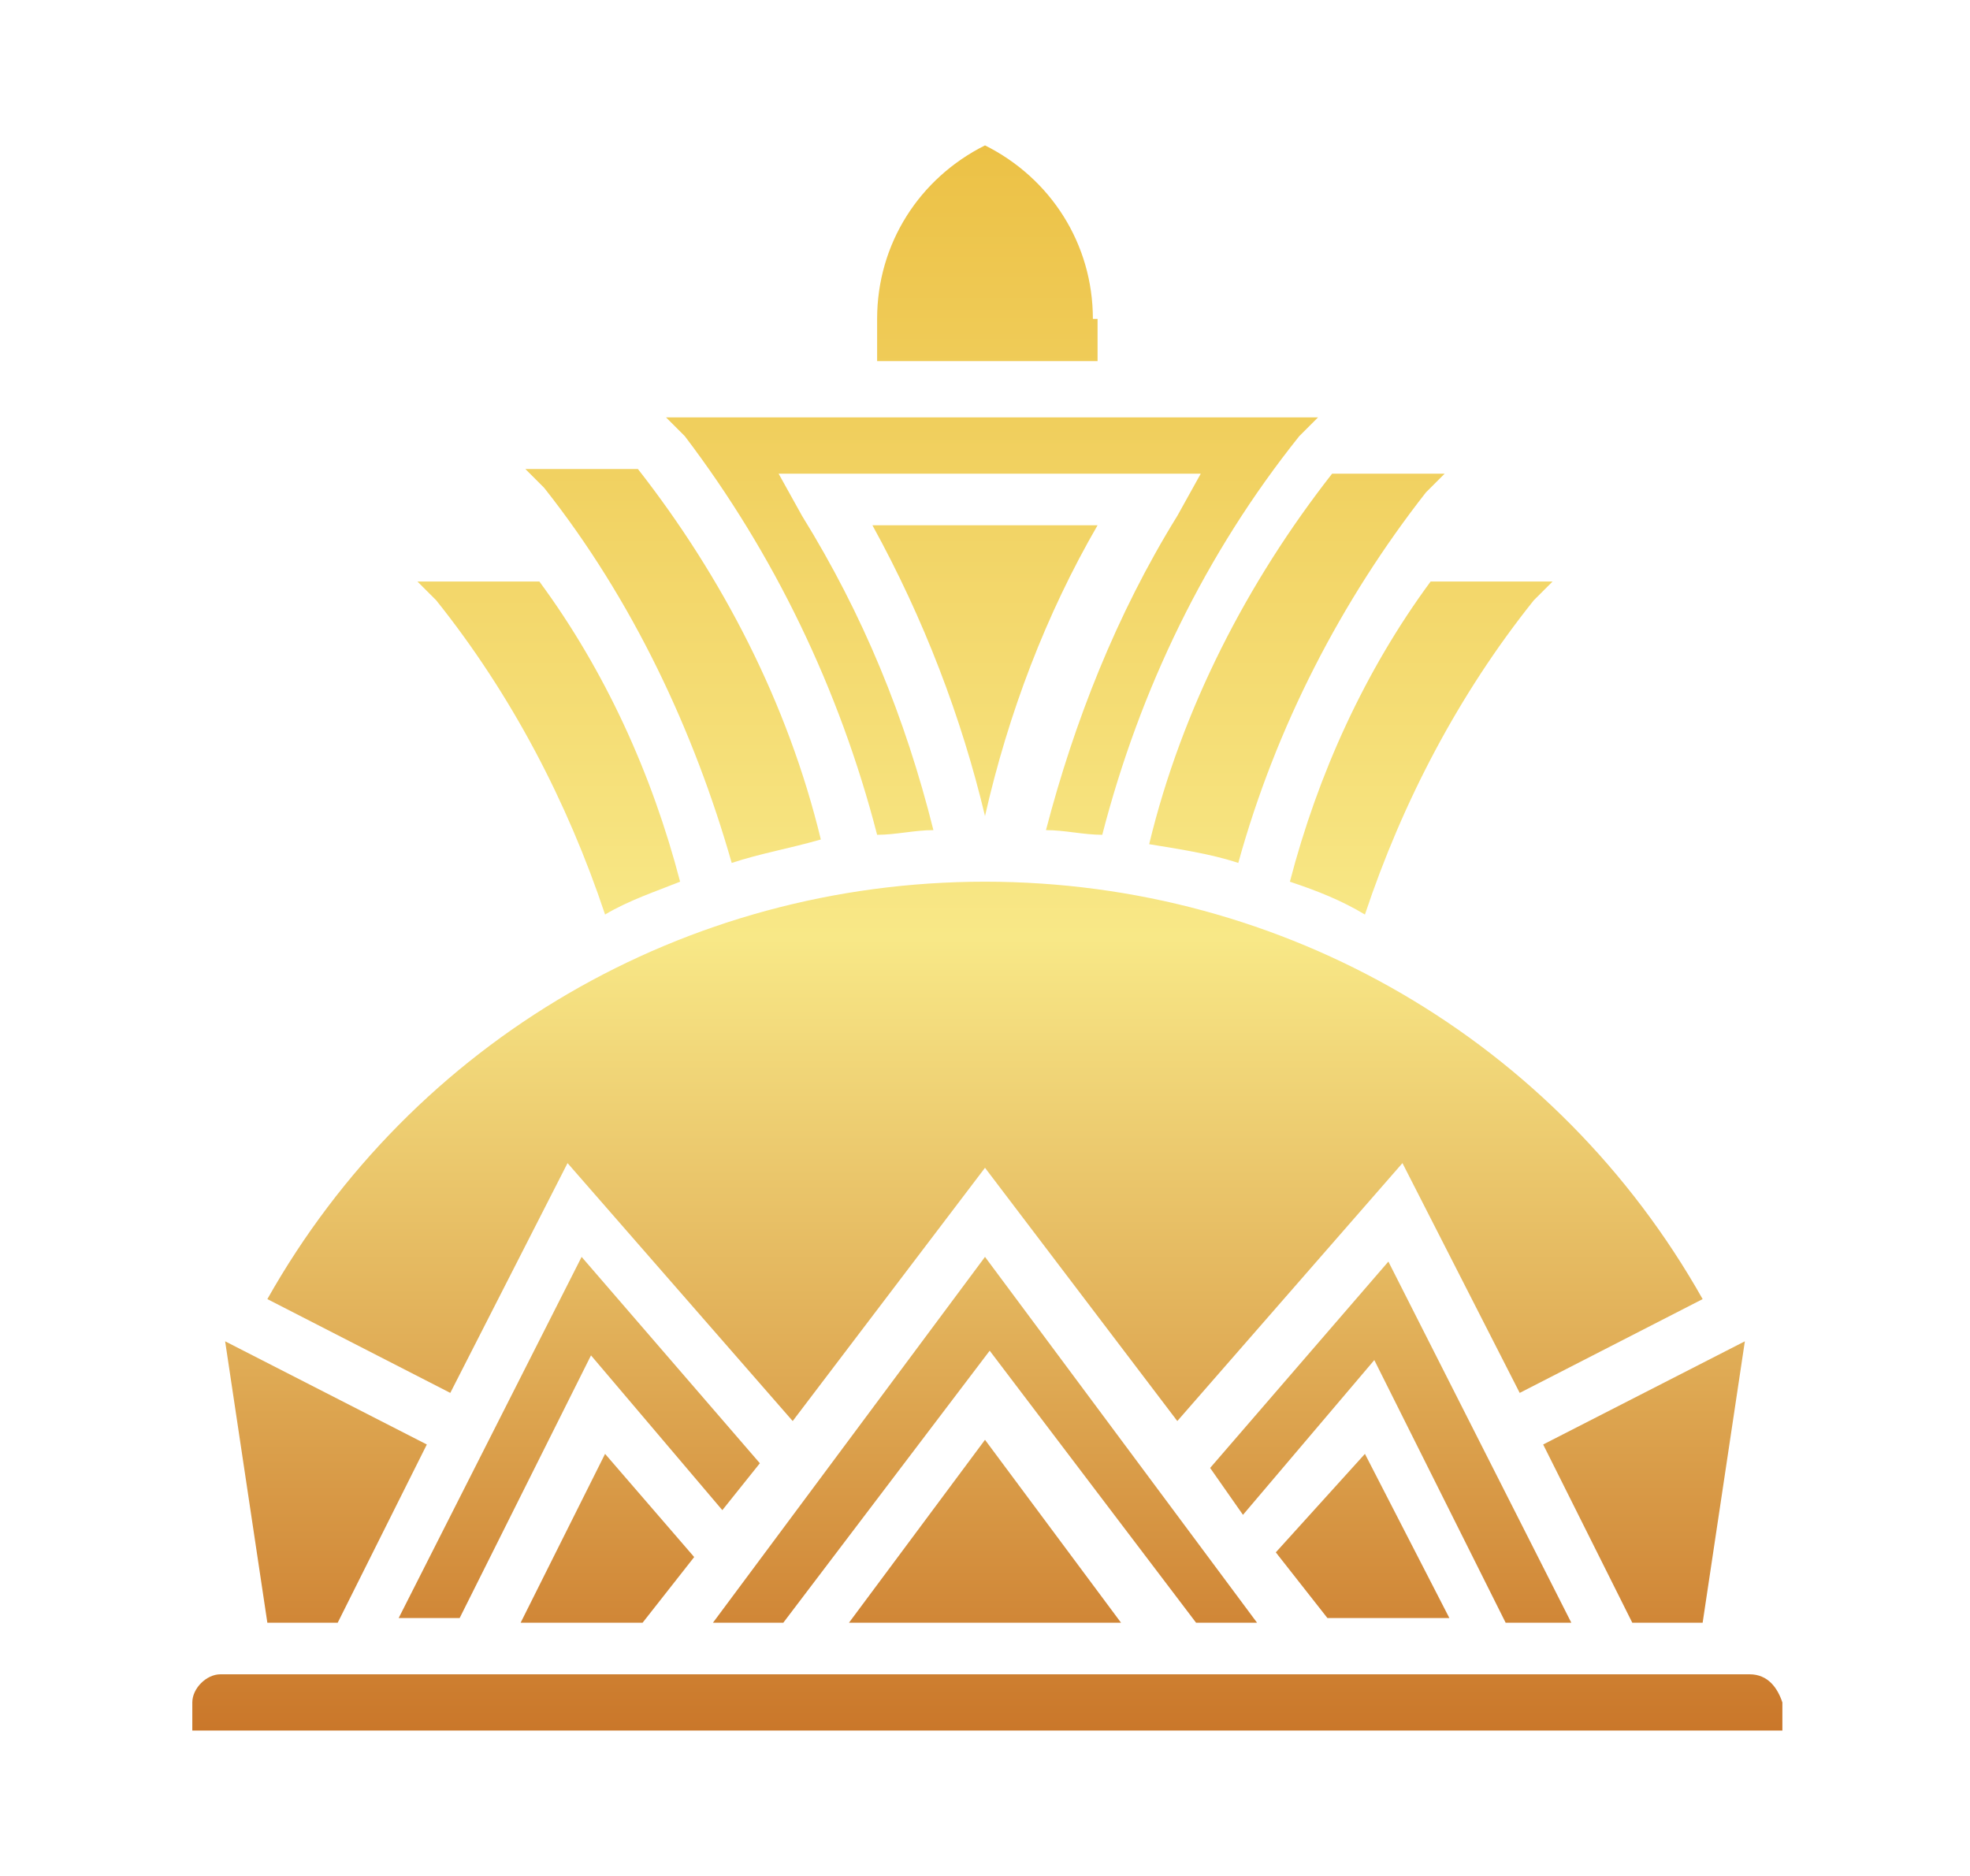 <?xml version="1.0" encoding="utf-8"?>
<!-- Generator: Adobe Illustrator 24.3.0, SVG Export Plug-In . SVG Version: 6.00 Build 0)  -->
<svg version="1.1" id="Layer_1" xmlns="http://www.w3.org/2000/svg" xmlns:xlink="http://www.w3.org/1999/xlink" x="0px" y="0px"
	 viewBox="0 0 42 40" style="enable-background:new 0 0 42 40;" xml:space="preserve">
<style type="text/css">
	.st0{fill:url(#SVGID_1_);}
</style>
<linearGradient id="SVGID_1_" gradientUnits="userSpaceOnUse" x1="21" y1="36.9" x2="21" y2="3.1">
	<stop  offset="0" style="stop-color:#CA772A"/>
	<stop  offset="0.5" style="stop-color:#F8E887"/>
	<stop  offset="1" style="stop-color:#ECC146"/>
</linearGradient>
<path class="st0" d="M36.3,34.6l0.9-6l-4.3,2.2l1.9,3.8H36.3z M16.2,31.2l-3.8-4.4l-3.9,7.7h1.3l2.8-5.6l2.8,3.3L16.2,31.2z
	 M26.4,18.4c0.8-2.9,2.2-5.6,4-7.9l0.4-0.4h-2.4c-1.8,2.3-3.2,5-3.9,7.9C25.1,18.1,25.8,18.2,26.4,18.4z M18.1,34.6h5.8L21,30.7
	L18.1,34.6z M13.7,34.6l1.1-1.4L12.9,31l-1.8,3.6H13.7z M26.8,34.6L21,26.8l-5.8,7.8h1.5l4.4-5.8l4.4,5.8H26.8z M33.5,34.6l-3.9-7.7
	l-3.8,4.4l0.7,1l2.8-3.3l2.8,5.6H33.5z M27.2,33.1l1.1,1.4h2.6L29.1,31L27.2,33.1z M7.2,34.6l1.9-3.8l-4.3-2.2l0.9,6H7.2z
	 M12.9,19.5c0.5-0.3,1.1-0.5,1.6-0.7c-0.6-2.3-1.6-4.5-3-6.4H8.9l0.4,0.4C10.9,14.8,12.1,17.1,12.9,19.5z M12.1,24.8l4.8,5.5
	l4.1-5.4l4.1,5.4l4.8-5.5l2.5,4.9l3.9-2c-3.1-5.5-8.9-8.9-15.3-8.9S8.8,22.2,5.7,27.7l3.9,2L12.1,24.8z M37.3,35.7H4.7
	c-0.3,0-0.6,0.3-0.6,0.6v0.6h33.9v-0.6C37.9,36,37.7,35.7,37.3,35.7z M15.6,18.4c0.6-0.2,1.2-0.3,1.9-0.5c-0.7-2.9-2.1-5.6-3.9-7.9
	h-2.4l0.4,0.4C13.5,12.8,14.8,15.6,15.6,18.4z M18.7,17.8c0.4,0,0.8-0.1,1.2-0.1c-0.6-2.4-1.5-4.6-2.8-6.7l-0.5-0.9h9l-0.5,0.9
	c-1.3,2.1-2.2,4.4-2.8,6.7c0.4,0,0.8,0.1,1.2,0.1c0.8-3.1,2.2-6,4.2-8.5l0.4-0.4H14.2l0.4,0.4C16.5,11.8,17.9,14.7,18.7,17.8z
	 M23.3,6.8c0-1.6-0.9-3-2.3-3.7c-1.4,0.7-2.3,2.1-2.3,3.7v0.9h4.7V6.8z M21,17.4c0.5-2.2,1.3-4.3,2.4-6.2h-4.8
	C19.7,13.2,20.5,15.3,21,17.4z M27.5,18.8c0.6,0.2,1.1,0.4,1.6,0.7c0.8-2.4,2-4.7,3.6-6.7l0.4-0.4h-2.6
	C29.1,14.3,28.1,16.5,27.5,18.8z"/>
</svg>
